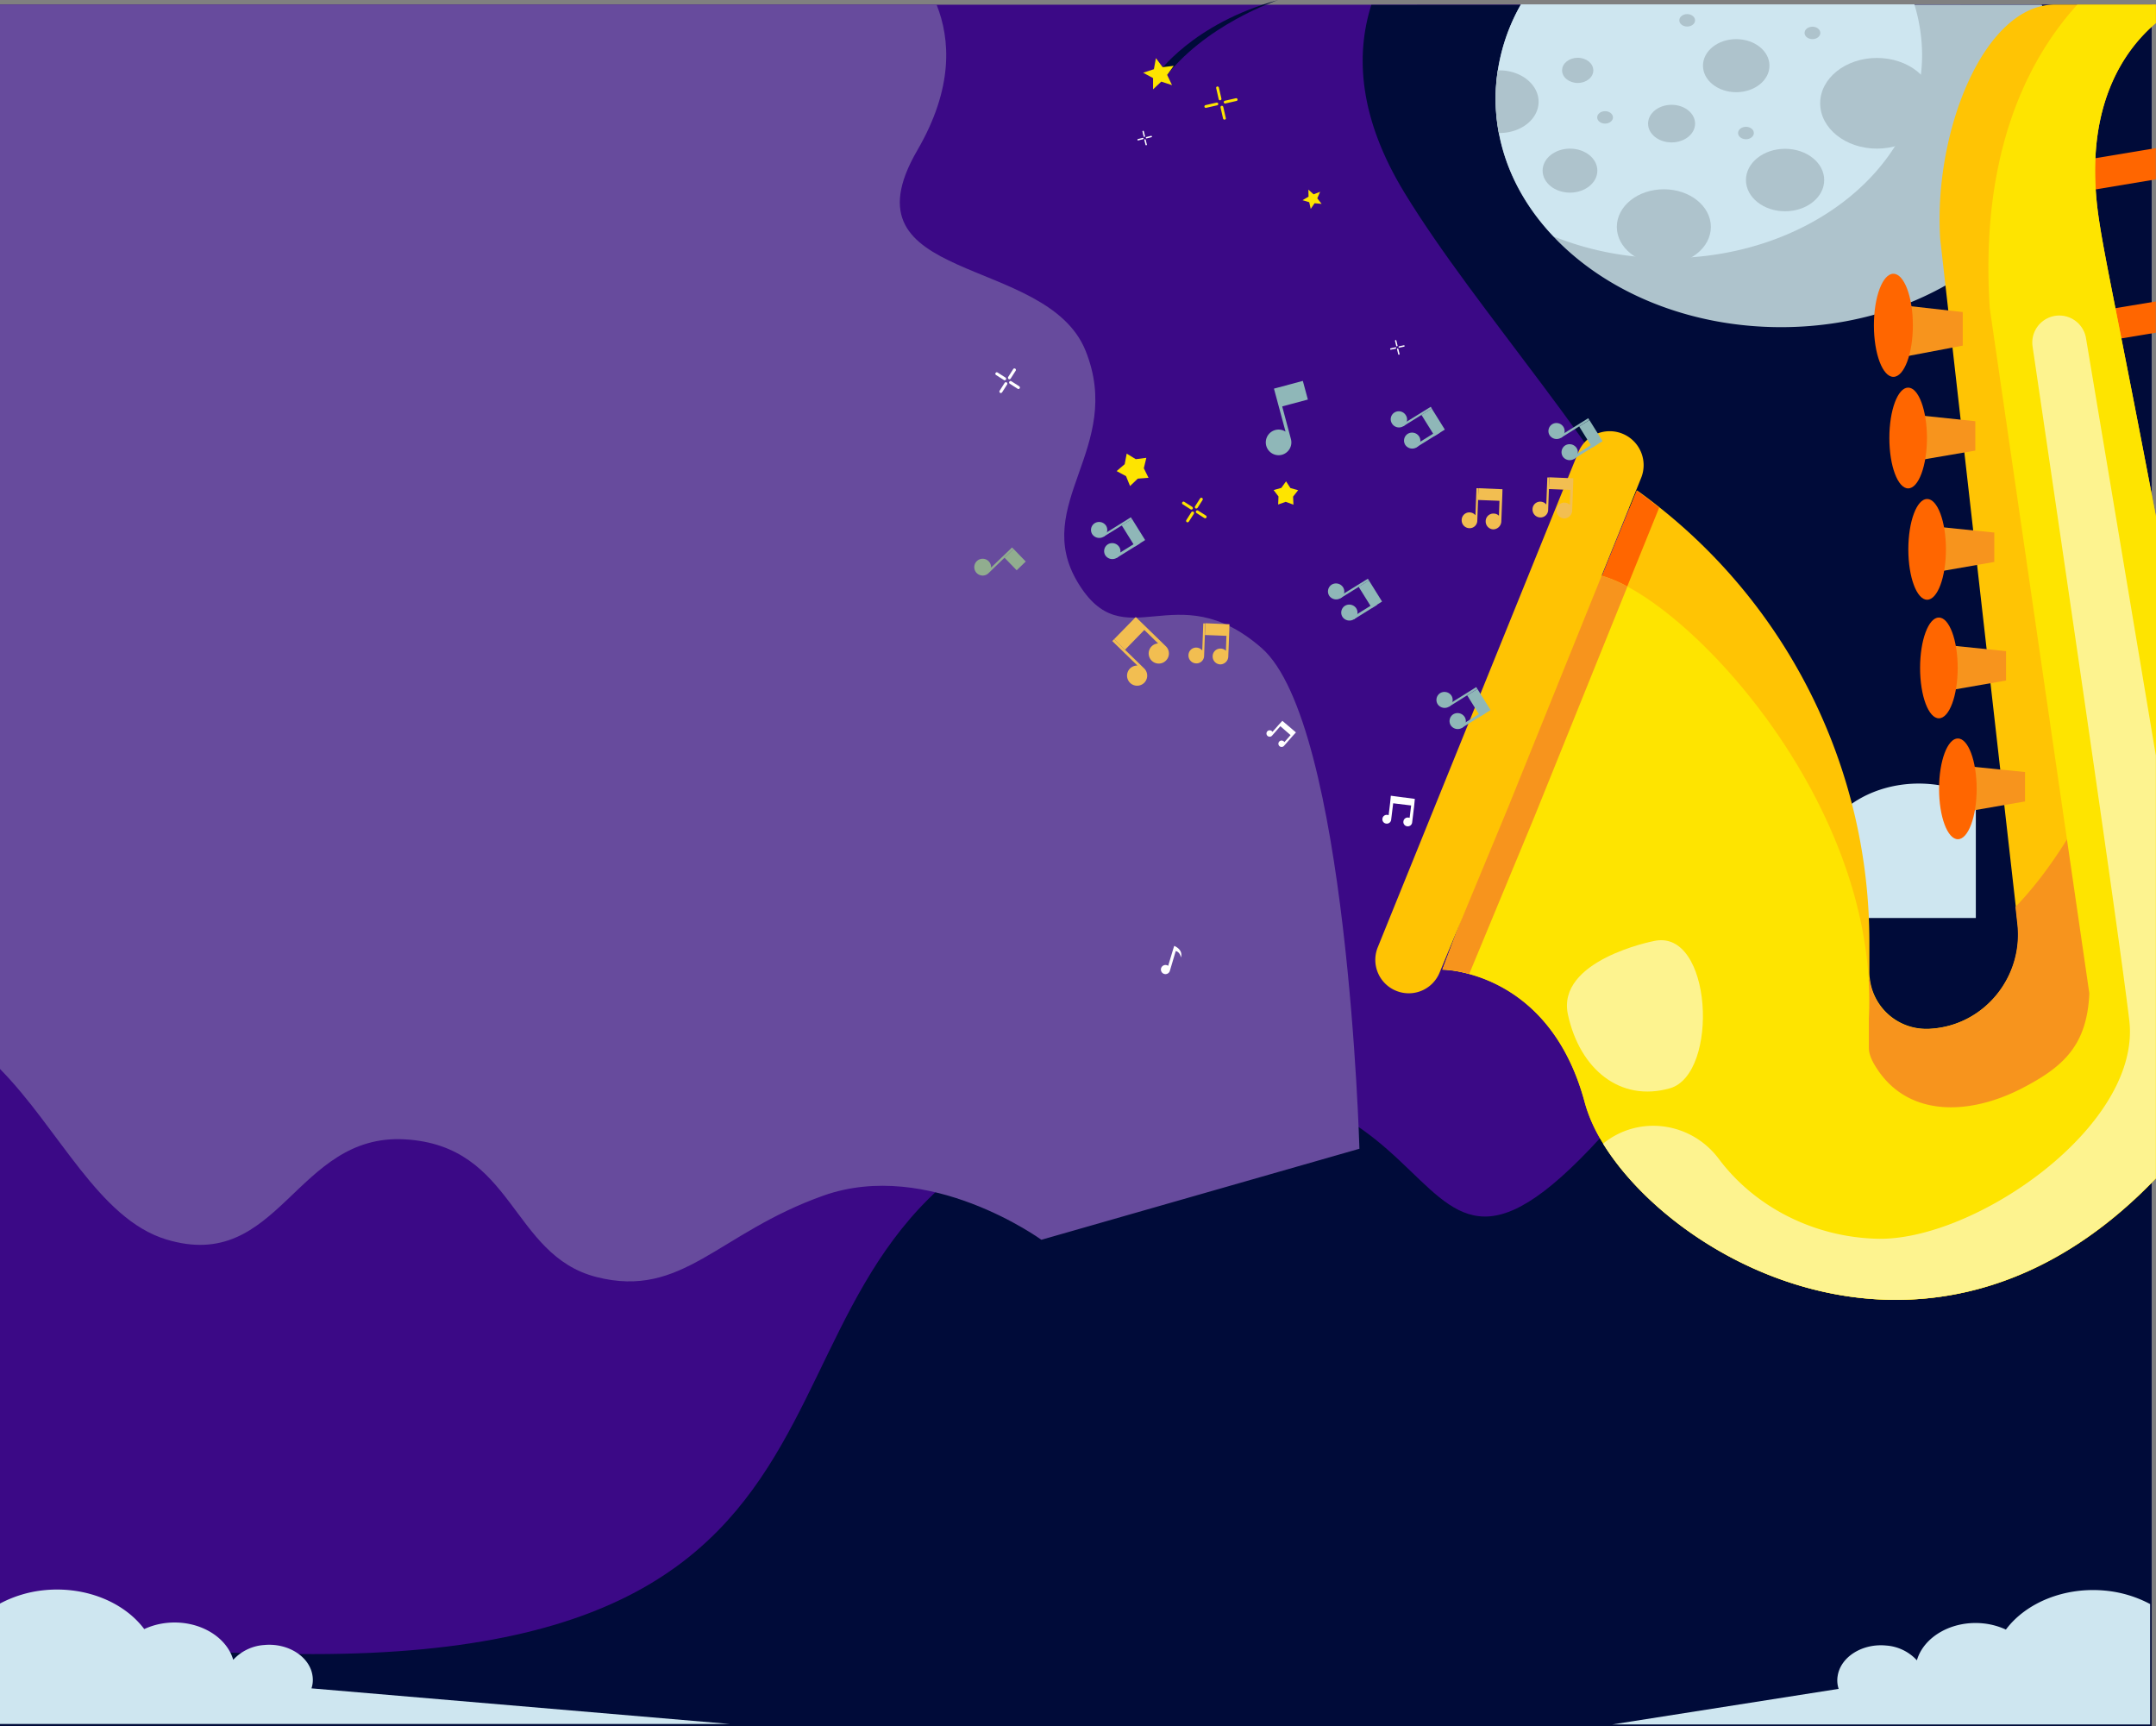 <svg id="Layer_1" data-name="Layer 1" xmlns="http://www.w3.org/2000/svg" viewBox="0 0 1284 1027.8"><rect x="0" y="0" width="1284" height="1027.8" fill="#808080" stroke="none"/><defs><style>.cls-1{fill:#3b0986;}.cls-2{fill:#000b39;}.cls-3{fill:#aec3cc;}.cls-4{fill:#cee6f0;}.cls-5{fill:#674b9d;}.cls-6{fill:#f60;}.cls-7{fill:#ffc404;}.cls-8{fill:#f7941d;}.cls-9{fill:#fee400;}.cls-10{fill:#ffc303;}.cls-11{fill:#fdf38f;}.cls-12{fill:#fff;}.cls-13{fill:#f2be51;}.cls-14{fill:#8fb7b8;}.cls-15{fill:#91ad8f;}</style></defs><g id="Background"><rect class="cls-1" y="2.8" width="1281.4" height="1025"/><path class="cls-2" d="M1278.9,0V1025H-2.5V965.9c47.2,10,108.1,16.2,186.4,16.2,382.1,0,226-259,466-326.1s165.4,188.2,328.5-13.9S920.2,253.5,833.9,111.9C806.9,67.6,804.6,30.3,814.2.1L1278.9,0Z" transform="translate(2.5 2.8)"/><path class="cls-3" d="M1228.3,55.9c0,75.1-76.1,136.1-170.1,136.1-55.3,0-104.5-21.1-135.5-53.9-21.7-22.8-34.5-51.3-34.5-82.2A113.28,113.28,0,0,1,903.2,0h310.2a112.41,112.41,0,0,1,14.9,55.9Z" transform="translate(2.5 2.8)"/><path class="cls-4" d="M1142.2,29.8c0,66.9-67.8,121.1-151.4,121.1a181.35,181.35,0,0,1-68-12.9c-16.8-17.7-28.3-38.7-32.6-61.7a107.11,107.11,0,0,1-1.9-20.5A103.86,103.86,0,0,1,889.6,39,114.56,114.56,0,0,1,903.3-.2h234.3a104.38,104.38,0,0,1,4.6,30Z" transform="translate(2.5 2.8)"/><ellipse class="cls-3" cx="935" cy="101.6" rx="16.3" ry="13.1"/><ellipse class="cls-3" cx="990.9" cy="135.1" rx="28" ry="22.4"/><ellipse class="cls-3" cx="995.5" cy="73.6" rx="14" ry="11.2"/><ellipse class="cls-3" cx="1117.8" cy="61.5" rx="33.8" ry="27"/><ellipse class="cls-3" cx="1063.1" cy="107.2" rx="23.3" ry="18.6"/><ellipse class="cls-3" cx="1034" cy="39.1" rx="19.8" ry="15.8"/><ellipse class="cls-3" cx="939.6" cy="41.9" rx="9.3" ry="7.5"/><ellipse class="cls-3" cx="1079.4" cy="19.6" rx="4.7" ry="3.7"/><ellipse class="cls-3" cx="1004.8" cy="12.1" rx="4.7" ry="3.7"/><ellipse class="cls-3" cx="1039.8" cy="79.2" rx="4.7" ry="3.7"/><ellipse class="cls-3" cx="955.9" cy="69.9" rx="4.7" ry="3.7"/><path class="cls-3" d="M913.8,57.8c0,10.3-10.4,18.6-23.3,18.6h-.4a107.11,107.11,0,0,1-1.9-20.5,103.86,103.86,0,0,1,1.3-16.8h1c12.9,0,23.3,8.4,23.3,18.7Z" transform="translate(2.5 2.8)"/><path class="cls-4" d="M432,1023.7H-2.5V952a71.18,71.18,0,0,1,26.8-8c24.4-2.3,47.2,7.3,59.1,23.2a42.59,42.59,0,0,1,13.7-3.7c18.4-1.8,35.2,7.9,39.3,22a27.5,27.5,0,0,1,18.3-8.8c14.2-1.4,27.2,6.8,28.9,18.2a16.1,16.1,0,0,1-.6,7.6l249,21.2Z" transform="translate(2.5 2.8)"/><path class="cls-5" d="M807.1,681.2,617.7,735.4s-66.9-48.6-129.8-26.3S404,770.6,352.8,757.6s-48.9-78.3-114.2-82S164,755.7,96.5,735.2C56.3,723,32.6,669.3-2.5,633.7V0H555.3c8.2,20.6,10.1,49.6-11.5,86.7C497.2,166.8,620.7,148.2,644,206s-32.6,91.3-4.7,137.9,58.2-5.6,109.5,39.1S807.1,681.2,807.1,681.2Z" transform="translate(2.5 2.8)"/><path class="cls-4" d="M853.8,543.8h320.4V472.1a71.18,71.18,0,0,0-26.8-8c-24.4-2.3-47.2,7.3-59.1,23.2a40.11,40.11,0,0,0-13.7-3.6c-18.4-1.8-35.2,7.9-39.3,22a27.5,27.5,0,0,0-18.3-8.8c-14.2-1.4-27.2,6.8-28.9,18.2a16.1,16.1,0,0,0,.6,7.6L853.8,543.8Z" transform="translate(2.5 2.8)"/><path class="cls-4" d="M957.6,1024H1278V952.3a71.18,71.18,0,0,0-26.8-8c-24.4-2.3-47.2,7.3-59.1,23.2a42.59,42.59,0,0,0-13.7-3.7c-18.4-1.8-35.2,7.9-39.3,22a27.5,27.5,0,0,0-18.3-8.8c-14.2-1.4-27.2,6.8-28.9,18.2a16.1,16.1,0,0,0,.6,7.6L957.6,1024Z" transform="translate(2.5 2.8)"/></g><g id="sax"><polygon class="cls-6" points="1283.9 88.2 1283.9 106.8 1223.9 116.8 1220.9 98.7 1283.9 88.2"/><polygon class="cls-6" points="1283.9 179.5 1283.9 198.1 1238 205.7 1235 187.6 1283.9 179.5"/><path class="cls-7" d="M1247.6,128.4c3.7,24.5,11.3,57.9,33.9,176.5V698.8c-144.9,151.2-320,30.4-340.2-45.2-14.4-53.8-48.5-71-68.8-76.5-1.3-.3-2.6-.7-3.8-.9l-1.2-.3c-1.5-.3-3-.6-4.2-.8s-2-.3-2.8-.4h-.4a.9.9,0,0,1-.5-.1c-1.9-.2-3-.2-3-.2l95.2-234.5,8.1-20,12.5-30.7c4.6,3.2,9,6.6,13.4,10.1a330.2,330.2,0,0,1,125,258.8V576a28.64,28.64,0,0,0,.3,4.2,33.83,33.83,0,0,0,33.6,29.6c.9,0,1.9,0,2.9-.1,31.8-2.1,55.1-30.9,51.5-62.5l-1.1-10.1-45-397.4C1148.8,76.2,1178.9-.4,1221.7-.1h59.8v11c-18.5,15.7-44.2,50.2-33.9,117.5Z" transform="translate(2.5 2.8)"/><path class="cls-8" d="M1263.1,648l-125.6,50.8s-57.9-19.8-57.9-22.6-19.8-66.3-19.8-66.3l51.1-29.6a33.83,33.83,0,0,0,33.6,29.6c.9,0,1.9,0,2.9-.1,31.8-2.1,55.1-30.9,51.5-62.5l-1.1-10.1c9.7-10,20.1-23.2,30.7-40.2,52.9-84.8,34.6,151,34.6,151Z" transform="translate(2.5 2.8)"/><path class="cls-9" d="M1247.6,128.4c3.7,24.5,11.3,57.9,33.9,176.5V698.8c-129.9,135.5-284.1,52.5-329.2-20.6a90.19,90.19,0,0,1-11-24.5c-14.4-53.8-48.5-71-68.8-76.5a67.06,67.06,0,0,0-16-2.6l88.9-235.8c6,.7,13.2,3.3,21.2,7.6,55.8,29.9,149.7,141.3,143.9,257v17.8c0,3.5,1.7,7.6,4.6,12,18.9,29.4,55.3,28.1,86.4,12.1,24.8-12.8,38.9-25.5,40.3-56.6l-59.3-408C1176.4,87,1206.2,31.3,1234.6,0h46.7V11c-18.4,15.6-44,50.1-33.7,117.4Z" transform="translate(2.5 2.8)"/><path class="cls-6" d="M985.6,299.5l-19,46.9a75.63,75.63,0,0,0-15-6.3l8.1-20,12.5-30.7c4.6,3.2,9.1,6.6,13.4,10.1Z" transform="translate(2.5 2.8)"/><path class="cls-8" d="M966.7,346.4,911.2,483.8l-38.7,93.3a67.06,67.06,0,0,0-16-2.6l88.9-235.8c6,.8,13.3,3.4,21.3,7.7Z" transform="translate(2.5 2.8)"/><polygon class="cls-8" points="1168.9 205.8 1131.4 212.9 1131.4 181.6 1168.9 185.8 1168.9 205.8"/><ellipse class="cls-6" cx="1127.6" cy="193.7" rx="11.6" ry="30.7"/><polygon class="cls-8" points="1176.4 268.3 1140.1 274.5 1140.1 247 1176.4 250.8 1176.4 268.3"/><ellipse class="cls-6" cx="1136.4" cy="260.8" rx="11.2" ry="30"/><polygon class="cls-8" points="1187.7 334.6 1151.4 340.9 1151.4 313.4 1187.7 317.1 1187.7 334.6"/><ellipse class="cls-6" cx="1147.7" cy="327.1" rx="11.2" ry="30"/><polygon class="cls-8" points="1194.7 405.2 1158.5 411.5 1158.5 384 1194.7 387.7 1194.7 405.2"/><ellipse class="cls-6" cx="1154.7" cy="397.7" rx="11.2" ry="30"/><polygon class="cls-8" points="1206 477.2 1169.7 483.5 1169.7 456 1206 459.7 1206 477.2"/><ellipse class="cls-6" cx="1166" cy="469.7" rx="11.2" ry="30"/><path class="cls-10" d="M895.6,478.1l-40.8,98.3a19.81,19.81,0,0,1-24,11.4h0A19.89,19.89,0,0,1,818,561.3L937.4,266.6a20.23,20.23,0,0,1,27.2-10.8h0a20.22,20.22,0,0,1,10.3,25.9Z" transform="translate(2.5 2.8)"/><path class="cls-11" d="M1281.4,447V698.8c-129.9,135.5-284.1,52.5-329.2-20.6l.2-.2c21.3-17.1,52.3-12.7,68.7,9.2,21,28.1,55.8,46.6,94.4,47.6,57.9,1.4,157.4-67.1,150.1-129.9-6.1-52.2-44.7-313.9-57.6-401.4a16.08,16.08,0,0,1,22.3-17.1h0a16.14,16.14,0,0,1,9.5,12.1L1281.4,447Z" transform="translate(2.5 2.8)"/><path class="cls-11" d="M982.1,557.6s-57.9,11.3-50.8,43.8,31.1,52.2,60.7,43.8,25.4-96.1-9.9-87.6Z" transform="translate(2.5 2.8)"/></g><g id="tunes"><polygon class="cls-9" points="684 284.5 677.6 285 673 289.4 670.6 283.5 665 280.5 669.8 276.4 671 270.1 676.4 273.4 682.7 272.6 681.2 278.8 684 284.5"/><polygon class="cls-9" points="770.3 300.5 765.7 298.8 761.2 300.4 761.4 295.6 758.5 291.8 763.1 290.5 765.9 286.6 768.5 290.6 773.1 291.9 770.1 295.7 770.3 300.5"/><polygon class="cls-9" points="779.2 112.9 782.3 115.7 786.2 114.2 784.5 118.1 787.1 121.4 782.9 121 780.6 124.4 779.7 120.4 775.7 119.2 779.3 117.1 779.2 112.9"/><path class="cls-2" d="M686.7,41.4s20.9-30.2,72-44.2c0,0-44.6,14.8-68.8,48.1l-3.2-3.9Z" transform="translate(2.5 2.8)"/><polygon class="cls-9" points="688.4 34.6 692.4 40 699 39.2 695.1 44.6 698 50.7 691.6 48.6 686.7 53.2 686.7 46.5 680.8 43.3 687.2 41.2 688.4 34.6"/><path class="cls-9" d="M724.3,56.9a.83.83,0,0,1-1-.6l-1.5-6.6a.83.83,0,0,1,.6-1,.89.89,0,0,1,1,.6l1.5,6.6A.8.8,0,0,1,724.3,56.9Z" transform="translate(2.5 2.8)"/><path class="cls-9" d="M726.9,68.4a.83.83,0,0,1-1-.6l-1.5-6.6a.83.83,0,0,1,.6-1,.89.89,0,0,1,1,.6l1.5,6.6A.71.71,0,0,1,726.9,68.4Z" transform="translate(2.5 2.8)"/><path class="cls-9" d="M733.9,57.3l-6.6,1.5a.83.83,0,0,1-1-.6.89.89,0,0,1,.6-1l6.6-1.5a.83.83,0,0,1,1,.6A.8.8,0,0,1,733.9,57.3Z" transform="translate(2.5 2.8)"/><path class="cls-9" d="M722.4,59.9l-6.6,1.5a.83.83,0,0,1-1-.6.89.89,0,0,1,.6-1l6.6-1.5a.83.83,0,0,1,1,.6A.8.8,0,0,1,722.4,59.9Z" transform="translate(2.5 2.8)"/><path class="cls-9" d="M707.2,300.6a1.27,1.27,0,0,1-.6-.1l-4.7-3a.87.87,0,0,1,.9-1.5l4.7,3a.93.93,0,0,1,.3,1.2c-.2.2-.4.4-.6.4Z" transform="translate(2.5 2.8)"/><path class="cls-9" d="M715.4,305.8a1.27,1.27,0,0,1-.6-.1l-4.7-3a.87.87,0,0,1,.9-1.5l4.7,3a.93.93,0,0,1,.3,1.2,2.09,2.09,0,0,1-.6.4Z" transform="translate(2.5 2.8)"/><path class="cls-9" d="M710.1,300a1.27,1.27,0,0,1-.6-.1.93.93,0,0,1-.3-1.2l3-4.7a.87.87,0,1,1,1.5.9l-3,4.7a2.09,2.09,0,0,1-.6.4Z" transform="translate(2.5 2.8)"/><path class="cls-9" d="M704.9,308.2a1.27,1.27,0,0,1-.6-.1.93.93,0,0,1-.3-1.2l3-4.7a.87.87,0,0,1,1.5.9l-3,4.7a2.09,2.09,0,0,1-.6.4Z" transform="translate(2.5 2.8)"/><path class="cls-12" d="M596,223.6a.66.66,0,0,1-.6-.1l-4.7-3a.87.87,0,0,1,.9-1.5l4.7,3a.93.93,0,0,1,.3,1.2c-.2.2-.4.4-.6.4Z" transform="translate(2.5 2.8)"/><path class="cls-12" d="M604.2,228.8a.66.66,0,0,1-.6-.1l-4.7-3a.87.87,0,0,1,.9-1.5l4.7,3a.93.93,0,0,1,.3,1.2c-.2.2-.4.4-.6.4Z" transform="translate(2.5 2.8)"/><path class="cls-12" d="M598.8,223a.66.66,0,0,1-.6-.1.93.93,0,0,1-.3-1.2l3-4.7a.87.87,0,0,1,1.5.9l-3,4.7a.92.92,0,0,1-.6.4Z" transform="translate(2.5 2.8)"/><path class="cls-12" d="M593.7,231.2a.66.66,0,0,1-.6-.1.93.93,0,0,1-.3-1.2l3-4.7a.87.87,0,0,1,1.5.9l-3,4.7c-.2.2-.4.4-.6.4Z" transform="translate(2.5 2.8)"/><path class="cls-12" d="M829,204.6c-.1.1-.2.2-.3.2l-2.8.6a.38.38,0,0,1-.5-.3c0-.2.1-.5.3-.5l2.8-.6a.38.38,0,0,1,.5.3c.1.1,0,.2,0,.3Z" transform="translate(2.5 2.8)"/><path class="cls-12" d="M834,203.4c-.1.1-.2.2-.3.2l-2.8.6a.38.38,0,0,1-.5-.3c0-.2.1-.5.3-.5l2.8-.6a.38.38,0,0,1,.5.3v.3Z" transform="translate(2.5 2.8)"/><path class="cls-12" d="M829.8,203.2c-.1.1-.2.2-.3.2a.38.38,0,0,1-.5-.3l-.7-2.9c0-.2.1-.5.3-.5a.38.38,0,0,1,.5.3l.7,2.9c.1.1.1.3,0,.3Z" transform="translate(2.5 2.8)"/><path class="cls-12" d="M831,208.2c-.1.1-.2.2-.3.2a.38.38,0,0,1-.5-.3l-.7-2.9c0-.2.1-.5.3-.5s.5.1.5.3l.7,2.9v.3Z" transform="translate(2.5 2.8)"/><path class="cls-12" d="M678.5,79.9c-.1.1-.2.2-.3.2l-2.8.7a.38.38,0,0,1-.5-.3c0-.2.1-.5.3-.5l2.8-.7a.38.38,0,0,1,.5.3.19.19,0,0,1,0,.3Z" transform="translate(2.5 2.8)"/><path class="cls-12" d="M683.5,78.7c-.1.1-.2.2-.3.2l-2.8.7a.38.38,0,0,1-.5-.3c0-.2.1-.5.3-.5l2.8-.7a.38.38,0,0,1,.5.3.19.19,0,0,1,0,.3Z" transform="translate(2.5 2.8)"/><path class="cls-12" d="M679.4,78.5c-.1.1-.2.2-.3.2a.38.38,0,0,1-.5-.3l-.7-2.8c0-.2.1-.5.3-.5a.38.38,0,0,1,.5.3l.7,2.8c.1.1,0,.2,0,.3Z" transform="translate(2.5 2.8)"/><path class="cls-12" d="M680.5,83.5c-.1.1-.2.2-.3.2a.38.38,0,0,1-.5-.3l-.7-2.8c0-.2.1-.5.3-.5s.5.1.5.3l.7,2.8c.1.1,0,.2,0,.3Z" transform="translate(2.5 2.8)"/><path class="cls-13" d="M891.6,307.8l.6-15.8h0l.1-3.5-14.3-.6-.3,7,12.8.5-.3,8.9a4.39,4.39,0,0,0-3.1-1.3,4.55,4.55,0,0,0-4.8,4.5,4.7,4.7,0,0,0,4.5,4.9,4.9,4.9,0,0,0,4.8-4.6Z" transform="translate(2.5 2.8)"/><path class="cls-13" d="M876.2,304a4.69,4.69,0,0,0-3.4-1.7,4.55,4.55,0,0,0-4.8,4.5,4.7,4.7,0,0,0,4.5,4.9,4.55,4.55,0,0,0,4.8-4.5l.6-16.2.1-3.1h-1.2l-.6,16.1Z" transform="translate(2.5 2.8)"/><path class="cls-13" d="M933.8,301.3l.6-15.8h0l.1-3.5-14.3-.6-.3,7,12.8.5-.3,8.9a4.39,4.39,0,0,0-3.1-1.3,4.55,4.55,0,0,0-4.8,4.5,4.7,4.7,0,0,0,4.5,4.9,4.83,4.83,0,0,0,4.8-4.6Z" transform="translate(2.5 2.8)"/><path class="cls-13" d="M918.4,297.6a4.69,4.69,0,0,0-3.4-1.7,4.55,4.55,0,0,0-4.8,4.5,4.7,4.7,0,0,0,4.5,4.9,4.55,4.55,0,0,0,4.8-4.5l.6-16.2.1-3.1H919l-.6,16.1Z" transform="translate(2.5 2.8)"/><path class="cls-13" d="M729,388.2l.6-15.8h0l.1-3.5-14.3-.6-.3,7,12.8.5-.3,8.9a4.39,4.39,0,0,0-3.1-1.3,4.55,4.55,0,0,0-4.8,4.5,4.7,4.7,0,0,0,4.5,4.9,4.83,4.83,0,0,0,4.8-4.6Z" transform="translate(2.5 2.8)"/><path class="cls-13" d="M713.5,384.5a4.69,4.69,0,0,0-3.4-1.7,4.55,4.55,0,0,0-4.8,4.5,4.7,4.7,0,0,0,4.5,4.9,4.55,4.55,0,0,0,4.8-4.5l.6-16.2.1-3.1h-1.2l-.6,16.1Z" transform="translate(2.5 2.8)"/><path class="cls-13" d="M691.8,382l-14.7-14.3h0l-3.2-3.1L661,377.8l6.5,6.3L679,372.3l8.2,8a6.14,6.14,0,0,0-3.9,1.8,6,6,0,0,0,8.6,8.4,5.92,5.92,0,0,0-.1-8.5Z" transform="translate(2.5 2.8)"/><path class="cls-13" d="M674.9,393.5a6,6,0,1,0,4,1.7l-15-14.6-2.9-2.8-1.1,1.1,15,14.6Z" transform="translate(2.5 2.8)"/><path class="cls-14" d="M803.7,366a5,5,0,0,1-6.7-1.5,4.81,4.81,0,0,1,1.5-6.6,5,5,0,0,1,6.7,1.5A4.74,4.74,0,0,1,803.7,366Z" transform="translate(2.5 2.8)"/><rect class="cls-14" x="802.04" y="360.21" width="16.4" height="1.6" transform="translate(-65.88 485.64) rotate(-31.91)"/><path class="cls-14" d="M795.8,353.4a5,5,0,0,1-6.7-1.5,4.81,4.81,0,0,1,1.5-6.6,5,5,0,0,1,6.7,1.5A4.66,4.66,0,0,1,795.8,353.4Z" transform="translate(2.5 2.8)"/><rect class="cls-14" x="810.02" y="343.6" width="7.2" height="14.8" transform="translate(-60.08 485.91) rotate(-31.91)"/><polygon class="cls-14" points="812.6 347.3 798.3 356.2 797.6 355.1 814.6 344.6 815.3 345.6 812.6 347.3"/><path class="cls-14" d="M934.9,270.5a5,5,0,0,1-6.7-1.5,4.81,4.81,0,0,1,1.5-6.6,5,5,0,0,1,6.7,1.5A4.66,4.66,0,0,1,934.9,270.5Z" transform="translate(2.5 2.8)"/><rect class="cls-14" x="933.22" y="264.6" width="16.4" height="1.6" transform="translate(4.48 540.53) rotate(-31.91)"/><path class="cls-14" d="M927.1,257.9a5,5,0,0,1-6.7-1.5,4.81,4.81,0,0,1,1.5-6.6,4.89,4.89,0,0,1,6.7,1.6,4.73,4.73,0,0,1-1.5,6.5Z" transform="translate(2.5 2.8)"/><rect class="cls-14" x="941.34" y="248.1" width="7.2" height="14.8" transform="translate(10.24 540.89) rotate(-31.91)"/><polygon class="cls-14" points="943.8 251.8 929.6 260.7 928.9 259.6 945.9 249 946.5 250.1 943.8 251.8"/><path class="cls-14" d="M868.2,430.6a5,5,0,0,1-6.7-1.5,4.81,4.81,0,0,1,1.5-6.6,5,5,0,0,1,6.7,1.5A4.68,4.68,0,0,1,868.2,430.6Z" transform="translate(2.5 2.8)"/><rect class="cls-14" x="866.52" y="424.71" width="16.4" height="1.6" transform="translate(-90.23 529.47) rotate(-31.91)"/><path class="cls-14" d="M860.4,418a5,5,0,0,1-6.7-1.5,4.81,4.81,0,0,1,1.5-6.6,5,5,0,0,1,6.7,1.5A4.83,4.83,0,0,1,860.4,418Z" transform="translate(2.5 2.8)"/><rect class="cls-14" x="874.64" y="408.21" width="7.2" height="14.8" transform="translate(-84.47 529.83) rotate(-31.91)"/><polygon class="cls-14" points="877.1 411.9 862.9 420.8 862.2 419.7 879.2 409.1 879.8 410.2 877.1 411.9"/><path class="cls-14" d="M662.5,329.4a5,5,0,0,1-6.7-1.5,4.81,4.81,0,0,1,1.5-6.6,5,5,0,0,1,6.7,1.5A4.66,4.66,0,0,1,662.5,329.4Z" transform="translate(2.5 2.8)"/><rect class="cls-14" x="660.82" y="323.61" width="16.4" height="1.6" transform="translate(-67.88 405.46) rotate(-31.91)"/><path class="cls-14" d="M654.7,316.8a5,5,0,0,1-6.7-1.5,4.74,4.74,0,0,1,1.5-6.6,5,5,0,0,1,6.7,1.5A4.81,4.81,0,0,1,654.7,316.8Z" transform="translate(2.5 2.8)"/><rect class="cls-14" x="668.92" y="306.99" width="7.2" height="14.8" transform="translate(-62.05 405.8) rotate(-31.91)"/><polygon class="cls-14" points="671.4 310.8 657.2 319.6 656.5 318.6 673.5 308 674.1 309.1 671.4 310.8"/><path class="cls-14" d="M841.1,263.6a5,5,0,0,1-6.7-1.5,4.81,4.81,0,0,1,1.5-6.6,5,5,0,0,1,6.7,1.5A4.66,4.66,0,0,1,841.1,263.6Z" transform="translate(2.5 2.8)"/><rect class="cls-14" x="839.42" y="257.69" width="16.4" height="1.6" transform="translate(-6.04 489.9) rotate(-31.91)"/><path class="cls-14" d="M833.2,251a4.89,4.89,0,0,1-6.7-1.6,4.72,4.72,0,0,1,1.5-6.6,4.89,4.89,0,0,1,6.7,1.6A4.66,4.66,0,0,1,833.2,251Z" transform="translate(2.5 2.8)"/><rect class="cls-14" x="847.41" y="241.21" width="7.2" height="14.8" transform="translate(-0.31 490.2) rotate(-31.91)"/><polygon class="cls-14" points="850 244.9 835.7 253.8 835.1 252.7 852.1 242.2 852.7 243.2 850 244.9"/><path class="cls-14" d="M760.8,238l.3,1.2,15.3-4.1-3-11.1-15.3,4.1-1.9.5,6.9,25.6a7.63,7.63,0,1,0-2.2,13.8,7.65,7.65,0,0,0,5.4-9.4L760.8,238Z" transform="translate(2.5 2.8)"/><rect class="cls-15" x="598.31" y="325.22" width="7.5" height="10.4" transform="translate(-57.99 513.99) rotate(-44.02)"/><path class="cls-15" d="M587.7,335.2a4.89,4.89,0,0,0-1.4-3.8,5,5,0,1,0-.1,7.1l12.5-12.1,2.4-2.3-.9-.9-12.5,12Z" transform="translate(2.5 2.8)"/><path class="cls-12" d="M825.8,471l-.2,2.1-.2,2.1-.9,7.4a2.35,2.35,0,0,0-.8-.2,2.59,2.59,0,0,0-2.9,2.3,2.54,2.54,0,0,0,2.3,2.9,2.59,2.59,0,0,0,2.9-2.3l1.2-9.8,10.7,1.3-.9,7.4a2.35,2.35,0,0,0-.8-.2,2.59,2.59,0,0,0-2.9,2.3,2.54,2.54,0,0,0,2.3,2.9,2.59,2.59,0,0,0,2.9-2.3l1.2-9.8.2-2.1.2-2.1L825.8,471Z" transform="translate(2.5 2.8)"/><path class="cls-12" d="M761.2,426.4l-1.1,1.2-1.1,1.2-3.7,4.2a1,1,0,0,0-.4-.5,1.91,1.91,0,1,0,.2,2.7l4.9-5.6,6.1,5.3-3.7,4.2a1,1,0,0,0-.4-.5,1.91,1.91,0,1,0,.2,2.7l4.9-5.6,1.1-1.2,1.1-1.2-8.1-6.9Z" transform="translate(2.5 2.8)"/><path class="cls-12" d="M696.8,560.4l-.7,2.2-2.9,9.7a2,2,0,0,0-.8-.4,2.72,2.72,0,1,0,1.8,3.4l3.5-11.8c2.6.5,3.1,3.8,3.1,3.8,1.5-4.8-4-6.9-4-6.9Z" transform="translate(2.5 2.8)"/></g></svg>